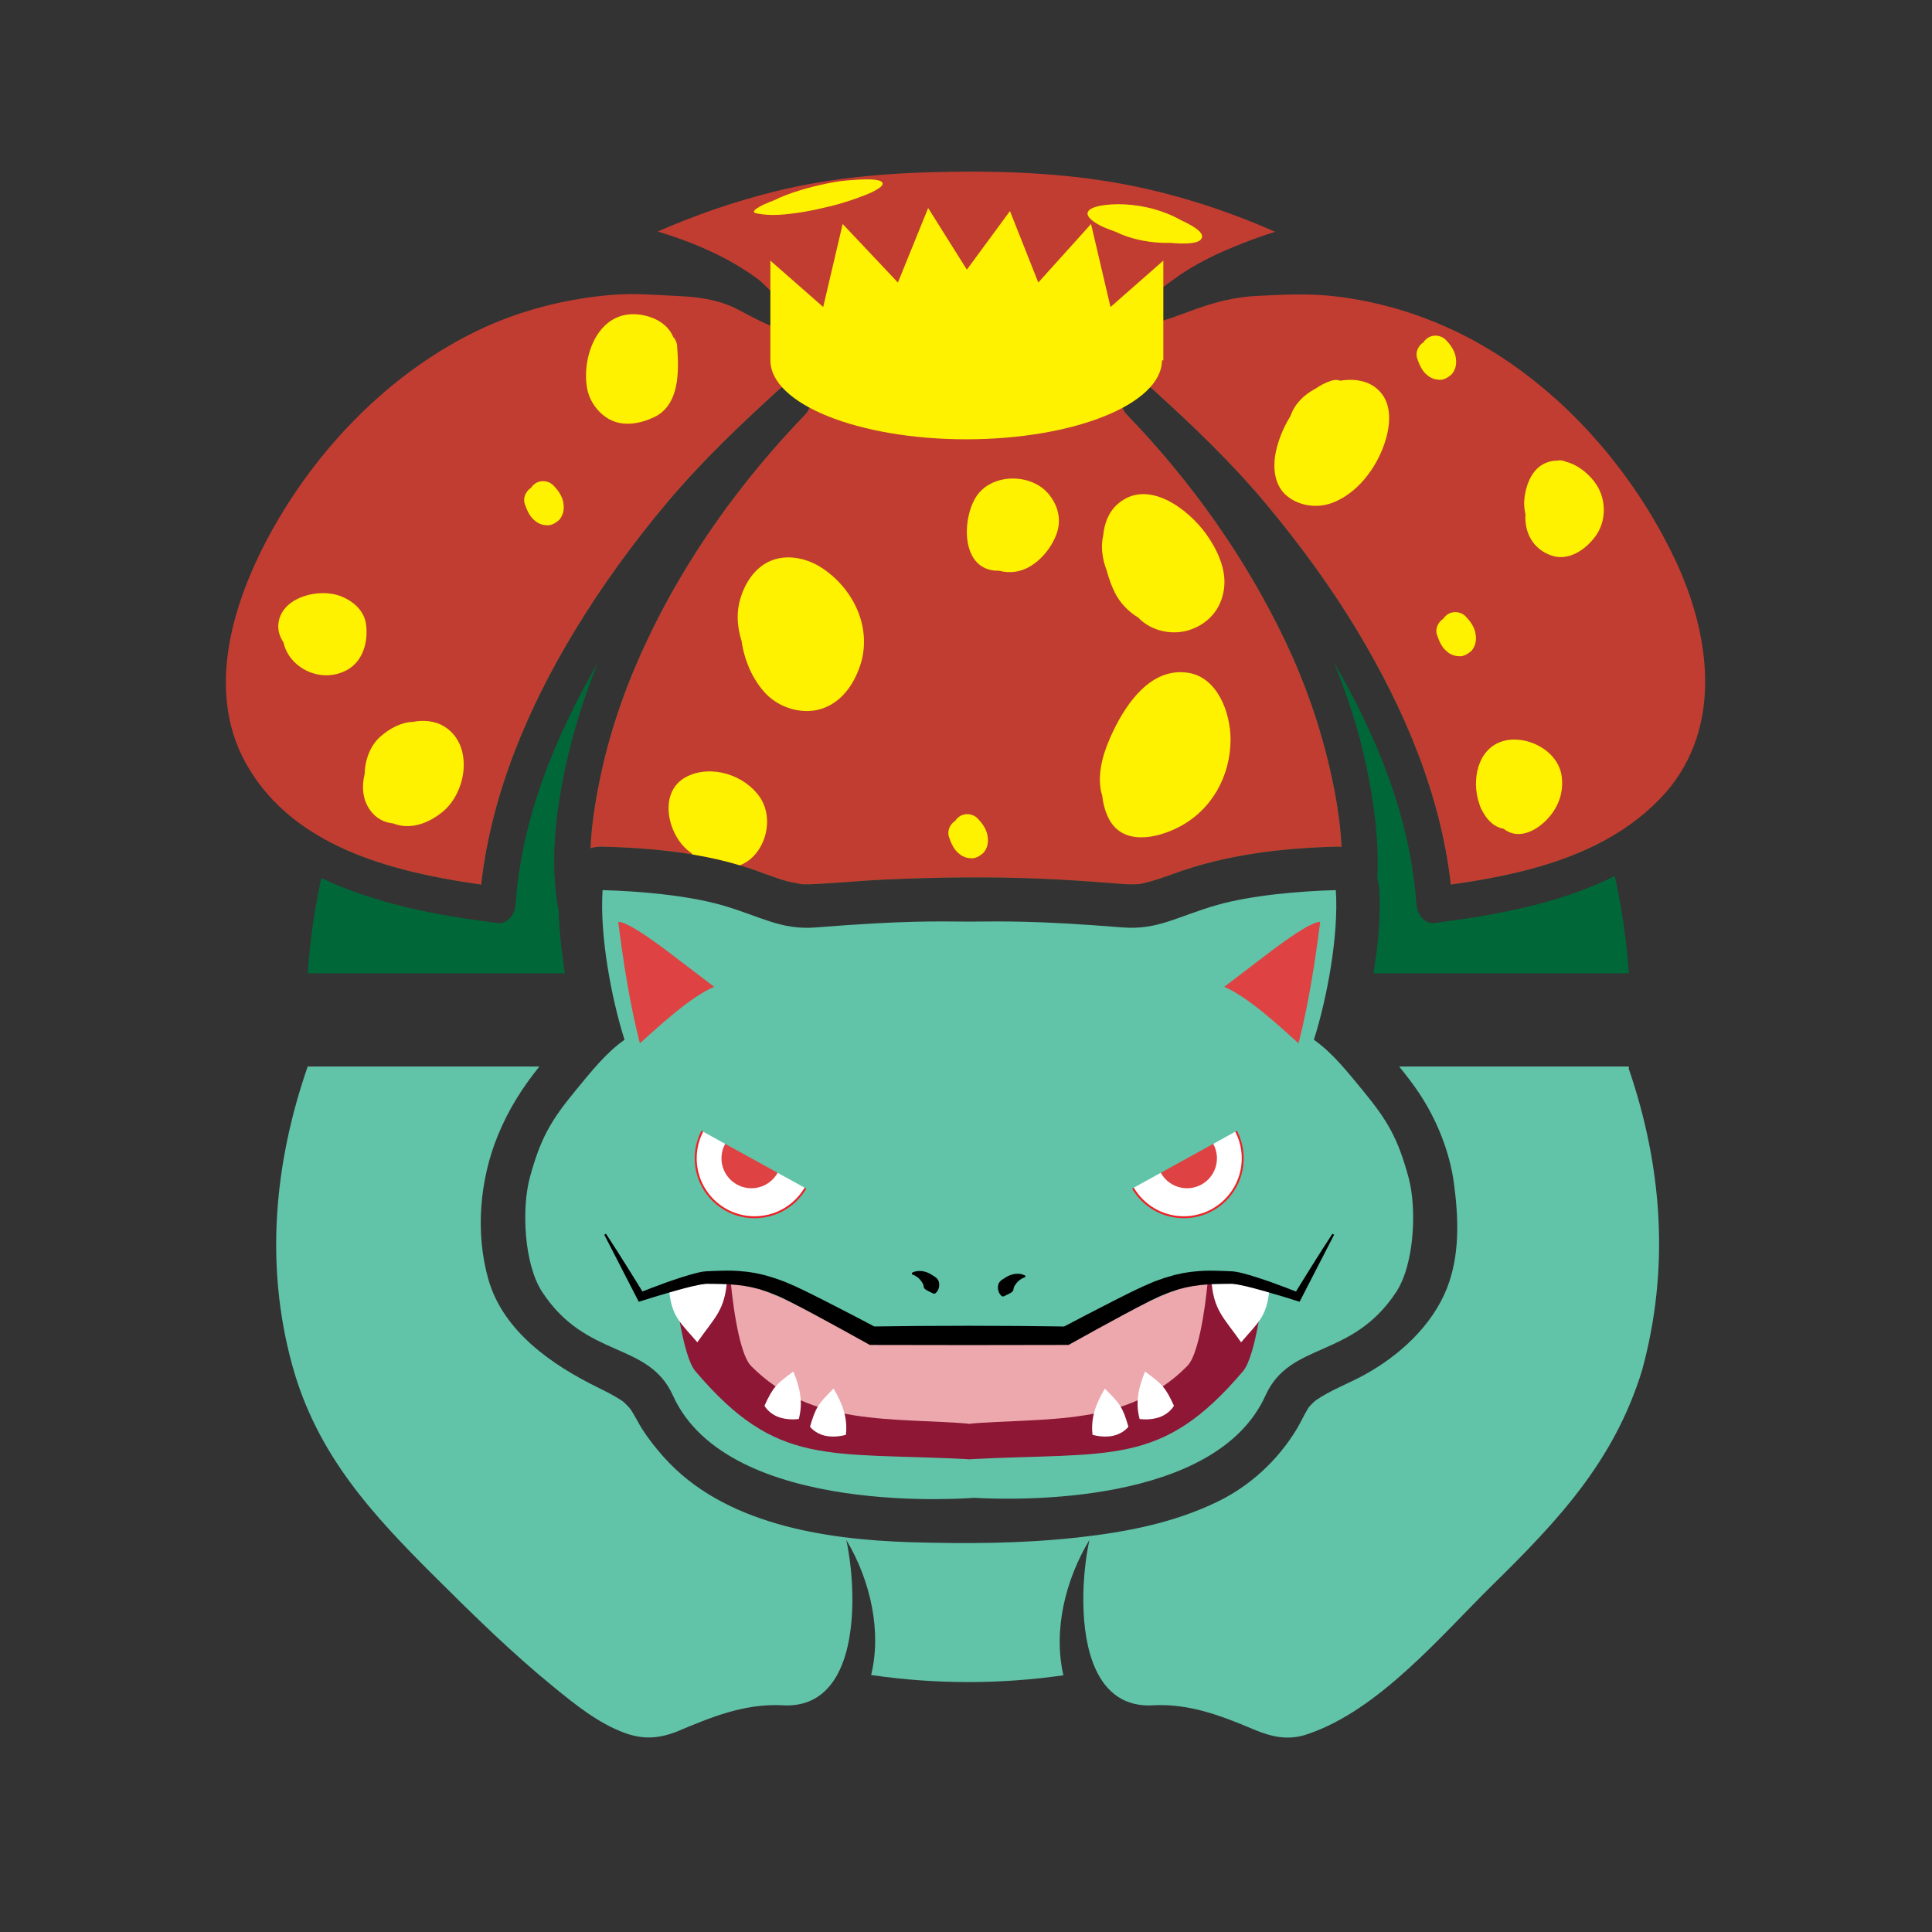 <?xml version="1.0" encoding="utf-8"?>
<!-- Generator: Adobe Illustrator 16.0.0, SVG Export Plug-In . SVG Version: 6.00 Build 0)  -->
<!DOCTYPE svg PUBLIC "-//W3C//DTD SVG 1.1//EN" "http://www.w3.org/Graphics/SVG/1.1/DTD/svg11.dtd">
<svg version="1.1" id="Layer_1" xmlns="http://www.w3.org/2000/svg" xmlns:xlink="http://www.w3.org/1999/xlink" x="0px" y="0px"
	 width="1000px" height="1000px" viewBox="0 0 1000 1000" enable-background="new 0 0 1000 1000" xml:space="preserve">
<rect x="0" y="0" width="1000" height="1000" fill="#333333" stroke="none"/>
<path fill="#61C3A8" d="M843.08,552.03c-0.011,0.17-0.021,0.33-0.041,0.5c0,0.05,0,0.108-0.01,0.16c0,0.118-0.011,0.22-0.029,0.34
	c-0.11-0.33-0.221-0.67-0.341-1H843.08z"/>
<path fill="#61C3A8" d="M843,553.04c0,0,0,0,0-0.01c-0.11-0.33-0.221-0.67-0.341-1H724.21c3.699,4.56,7.29,9.21,10.529,14.09
	c8.91,13.438,15.591,30.01,17.771,46.05c2.45,18.021,3.229,37.53-3.641,54.78c-7.71,19.33-24.521,34.67-42.55,44.608
	c-8.351,4.602-17.59,7.922-25.45,13.381c-0.779,0.699-1.569,1.409-2.289,2.181c-0.33,0.35-0.66,0.7-0.98,1.06
	c-0.01,0-0.01,0.012-0.01,0.021c-0.229,0.318-0.439,0.63-0.59,0.87c-2.181,3.56-3.841,7.398-6.021,10.96
	c-9.79,16-24.091,29.21-41.021,37.358c-22.801,10.972-47.181,15.63-72.17,18.41c-28.87,3.2-57.98,3.28-86.99,2.431
	c-44.08-1.431-96.5-9.301-127.49-44.329c-3.93-4.432-7.66-9.142-10.86-14.142c-2.109-3.31-3.8-6.91-5.97-10.2c0,0,0,0-0.01-0.01
	s-0.021-0.03-0.03-0.05c-0.439-0.54-0.899-1.1-1.21-1.42c-0.78-0.8-1.56-1.61-2.4-2.35c-0.18-0.16-0.39-0.33-0.619-0.521
	c-0.011,0-0.011,0-0.011,0c-0.29-0.2-0.579-0.39-0.87-0.58c-3.72-2.37-7.64-4.39-11.6-6.33c-23.89-11.7-49.21-29.068-56.93-56.02
	c-6.88-24.051-4.54-51.65,4.93-74.67c5.49-13.352,12.45-24.37,21.44-35.58H159.26c-17.32,49.93-22.16,102.738-8.11,154.199
	c12.761,46.729,41.5,77.619,74.65,110.609c19.62,19.521,39.45,38.97,60.92,56.46c11.13,9.07,23.09,18.76,36.71,23.69
	c9.479,3.43,17.439,2.949,26.859-0.69c17.69-7.479,34.73-14.51,54.311-13.68c-0.141,0.01-0.24,0.01-0.32,0.02
	c15.53,1.15,24.98-6.72,30.43-18.438c9.181-19.721,6.99-50.34,3.33-67.12c12.9,21.51,18.271,47.97,12.851,69.899
	c16.41,2.409,33.189,3.659,50.27,3.659c16.721,0,33.17-1.198,49.25-3.51c-5.42-23.64,1.189-49.6,13.47-70.05
	c-3.67,16.8-5.859,47.479,3.36,67.2c5.45,11.68,14.899,19.52,30.41,18.358c-0.08,0-0.181-0.01-0.33-0.02
	c18.46-0.79,34.68,5.38,51.41,12.46c9.648,4.08,18.47,6.02,28.5,2.36c36.688-12.5,68.858-51.052,95.289-77.052
	c34-33.38,62.989-64.18,77.421-111.12C864.26,656.82,860.53,604.13,843,553.04z M706.63,651.97c0.3-0.72,0.59-1.479,0.63-1.63
	C707.199,650.46,707.01,650.93,706.63,651.97z M400.25,740.15c-0.15-0.07-0.25-0.11-0.32-0.142
	C400,740.05,400.11,740.1,400.25,740.15z"/>
<path fill="#61C3A8" d="M843.03,552.69c0,0.118-0.011,0.22-0.029,0.34c-0.11-0.33-0.221-0.67-0.341-1
	C842.78,552.25,842.909,552.47,843.03,552.69z"/>
<path fill="#61C3A8" d="M843.039,552.53c0,0.05,0,0.108-0.01,0.16c0,0.118-0.011,0.22-0.029,0.34c-0.11-0.33-0.221-0.67-0.341-1
	C842.789,552.2,842.92,552.36,843.039,552.53z"/>
<path fill="#006838" d="M292.89,396.12c-5.36,24.58-8.45,50.87-3.68,75.8c0.24,10.66,1.58,21.311,3.17,31.86H159.26
	c1.17-16.8,3.54-33.271,7.05-49.311c23.41,11.17,49.91,17.261,74.65,21.011c5.5,0.829,11.01,1.56,16.52,2.279
	c5.311,0.69,9.061-4.8,9.37-9.37c2.99-44.51,20.38-86.959,42.6-125.3C302.49,360.28,296.84,377.99,292.89,396.12z"/>
<path fill="#006838" d="M831.08,434.69c-24.221,13.329-52.58,19.26-80.131,23.17c-5.279-46.9-24.351-91.41-48.569-131.601
	c-13.811-22.91-29.721-44.56-46.83-65.11c-18.04-21.68-38.101-40.77-58.939-59.69c-8.92-8.1-21.689,4.51-13.25,13.26
	c33.13,34.37,61.14,73.65,81.729,116.78c10.119,21.19,17.949,43.46,23.22,66.34c3,13.02,5.421,26.78,6.07,40.51
	c-0.96-0.109-1.95-0.149-2.96-0.119c-28.391,0.789-56.681,4.13-83.471,13.84c-5.431,1.96-10.84,3.89-16.47,5.18
	c-0.41,0.1-1.141,0.22-1.78,0.32c-0.76,0.06-1.529,0.09-2.3,0.13c-4.061,0.18-8.12-0.3-12.16-0.62
	c-11.891-0.92-23.79-1.73-35.71-2.24c-26.87-1.149-54.16-0.79-81.021,0.4c-13.16,0.59-26.3,1.96-39.471,2.47
	c-1.76,0.07-3.52,0-5.27-0.13c2.38,0.13-4.41-0.92-6-1.35c-5.73-1.551-11.271-3.78-16.84-5.761c-2.63-0.939-5.28-1.8-7.96-2.6
	c-7.99-2.4-16.16-4.22-24.431-5.59h-0.01c-15.42-2.58-31.16-3.62-46.63-4.05c-2.21-0.061-4.31,0.21-6.26,0.77
	c0.6-13.36,2.899-26.75,5.689-39.53c5.12-23.49,13.33-46.26,23.58-67.97c20.36-43.15,48.67-82.49,81.73-116.78
	c8.439-8.75-4.33-21.36-13.25-13.26c-20.42,18.54-40.03,37.24-57.84,58.36c-17.61,20.9-33.74,43.09-47.94,66.44
	c-24.319,40.03-43.3,84.76-48.56,131.601c-26.29-3.75-54.38-9.54-78.15-21.92c40.19-144.63,172.84-250.78,330.28-250.78
	C658.17,185.16,790.49,290.7,831.08,434.69z"/>
<path fill="#006838" d="M710.949,503.78c2.221-14.2,3.851-28.67,2.971-43.05c-0.12-2.03-0.479-4.03-1.061-5.94
	c1.09-19.08-1.591-38.44-5.41-57.04c-3.859-18.8-9.79-37.12-17.01-54.89c22.35,38.3,39.72,81.05,42.71,125.53
	c0.311,4.57,4.061,10.061,9.38,9.37c31.649-4.12,64.739-9.97,93.26-24.35c3.641,16.38,6.101,33.2,7.291,50.37H710.949
	L710.949,503.78z"/>
<g>
	<g>
		<path fill="#FFF200" d="M505.676,431.917c-1.498,4.894-1.498,10.458,0,15.351c1.299,4.24,5.096,5.89,9.227,5.238
			c4.883-0.769,9.887-3.234,12.322-7.74c2.195-4.06,2.031-9.237-0.539-13.104c-2.576-3.873-6.82-6.398-11.543-6.319
			c-5.016,0.084-10.559,3.562-12.734,8.125c-2.946,6.182-0.166,12.061,5.027,15.819c3.77,2.728,10.428,4.587,14.035,0.5
			c0.477-0.541,1.012-1.063,1.307-1.727c0.252-0.597,0.504-1.193,0.756-1.792c0.271-2.459,0.338-2.659,0.203-0.603
			c0.326-0.814,0.65-1.627,0.943-2.454c0.75-2.115,1.01-4.54,0.373-6.717c-2.217-7.563-10.433-6.729-16.41-5.271
			c-2.518,0.613-4.562,2.775-5.238,5.238c-0.969,3.522,0.709,6.427,3.447,8.47c2.938,2.194,5.758,3.942,9.467,4.434
			c3.457,0.458,6.164-2.671,7.232-5.506c2.178-5.782-2.396-10.829-7.513-12.635c-3.856-1.36-8.198,1.508-9.227,5.238
			c-1.141,4.152,1.387,7.867,5.238,9.227c-0.668-0.236-2.062-0.97-0.849-0.321c0.627,0.399,0.426,0.235-0.604-0.494
			c-1.211-1.544-1.715-3.211-1.513-5.001c2.41-1.835,4.82-3.671,7.232-5.506c0.959-0.042,1.855,0.17,2.688,0.634
			c-0.255-0.131-0.503-0.27-0.748-0.416c-0.558-0.319-1.091-0.679-1.621-1.034c-0.754-0.501-1.49-1.028-2.215-1.569
			c-0.599,4.568-1.195,9.139-1.791,13.708c0.686-0.167,1.372-0.327,2.063-0.475c0.383-0.079,0.769-0.149,1.154-0.213
			c-1.15,0.138-1.34,0.172-0.568,0.102c1.924-0.158-1.219-0.358-0.363-0.151c-2.637-0.639-4.387-3.23-4.497-5.828
			c0.049,1.169,0.396-2.172,0.102-0.9c-0.107,0.467-0.277,0.919-0.437,1.37c-0.588,1.655-1.055,2.867-1.284,4.684
			c0.342-1.263,0.682-2.524,1.022-3.786c1.472-2.177,3.383-3.291,5.738-3.339c-1.088,0.068,2.232,0.407,1.039,0.13
			c-0.295-0.069-0.582-0.181-0.867-0.286c2.252,0.837,1.08,0.45,0.533,0.158c-0.33-0.178-0.644-0.387-0.953-0.596
			c1.824,1.225,0.785,0.622,0.338,0.21c-0.434-0.398-1.137-1.471,0.209,0.392c-0.391-0.543-0.625-1.608,0.137,0.531
			c-0.186-0.763-0.149-0.437,0.104,0.979c-0.068,0.431-0.137,0.862-0.205,1.293c0.201-0.726,0.08-0.489-0.363,0.711
			c0.642-1.343-1.213,1.265-0.012,0.046c0.33-0.333,0.705-0.647,1.059-0.957c-1.571,1.373-0.745,0.589-0.221,0.289
			c1.229-0.703-1.787,0.63-0.494,0.229c1.297-0.403-2.041,0.16-0.723,0.062c0.631-0.046,1.846,0.213-0.773-0.186
			c0.197,0.036,0.392,0.082,0.582,0.138c1.226,0.326-1.823-0.874-0.696-0.306c1.444,0.727-1.359-1.422,0.102,0.081
			c0.871,0.896-1.152-1.632-0.461-0.595c0.326,0.492,0.779,1.649-0.232-0.759c0.111,0.267,0.185,0.546,0.254,0.826
			c0.313,1.229-0.178-2.12-0.133-0.853c0.045,1.265,0.392-2.094,0.144-0.839c-0.121,0.613-0.689,1.571,0.348-0.655
			c-0.246,0.525-1.041,1.438,0.453-0.436c-0.225,0.28-0.494,0.52-0.76,0.756c1.606-1.438,0.75-0.591,0.192-0.266
			c-1.375,0.806,1.699-0.603,0.086,0.003c-1.069,0.402-2.207,0.611-3.332,0.788c3.076,1.746,6.152,3.492,9.228,5.238
			c-0.205-0.671-0.375-1.336-0.521-2.022c0.306,1.445-0.059-1.317-0.063-1.666c-0.015-0.743,0.053-1.483,0.119-2.223
			c-0.134,1.484,0.369-1.155,0.465-1.466c1.197-3.908-1.383-8.166-5.238-9.227C510.877,425.571,506.872,428.011,505.676,431.917
			L505.676,431.917z"/>
	</g>
</g>
<g>
	<g>
		<path fill="#C23D31" d="M862.119,410.3c-9.069,10.16-19.59,18.11-31.039,24.391c-24.221,13.329-52.58,19.26-80.131,23.17
			c-5.279-46.9-24.351-91.41-48.569-131.601c-13.811-22.91-29.721-44.56-46.83-65.11c-18.04-21.68-38.101-40.77-58.939-59.69
			c-8.92-8.1-21.689,4.51-13.25,13.26c33.13,34.37,61.14,73.65,81.729,116.78c10.119,21.19,17.949,43.46,23.22,66.34
			c3,13.02,5.421,26.78,6.07,40.51c-0.96-0.109-1.95-0.149-2.96-0.119c-28.391,0.789-56.681,4.13-83.471,13.84
			c-5.431,1.96-10.84,3.89-16.47,5.18c-0.41,0.1-1.141,0.22-1.78,0.32c-0.76,0.06-1.529,0.09-2.3,0.13
			c-4.061,0.18-8.12-0.3-12.16-0.62c-11.891-0.92-23.79-1.73-35.71-2.24c-26.87-1.149-54.16-0.79-81.021,0.4
			c-13.16,0.59-26.3,1.96-39.471,2.47c-1.76,0.07-3.52,0-5.27-0.13c2.38,0.13-4.41-0.92-6-1.35c-5.73-1.551-11.271-3.78-16.84-5.761
			c-2.63-0.939-5.28-1.8-7.96-2.6c-7.99-2.4-16.16-4.22-24.431-5.59h-0.01c-15.42-2.58-31.16-3.62-46.63-4.05
			c-2.21-0.061-4.31,0.21-6.26,0.77c0.6-13.36,2.899-26.75,5.689-39.53c5.12-23.49,13.33-46.26,23.58-67.97
			c20.36-43.15,48.67-82.49,81.73-116.78c8.439-8.75-4.33-21.36-13.25-13.26c-20.42,18.54-40.03,37.24-57.84,58.36
			c-17.61,20.9-33.74,43.09-47.94,66.44c-24.319,40.03-43.3,84.76-48.56,131.601c-26.29-3.75-54.38-9.54-78.15-21.92
			c-17.68-9.19-32.97-22.03-43.35-40.36c-23.29-41.12-4.311-92.34,18.06-129.37c24.101-39.88,59.67-75.02,101.88-95.24
			c21.54-10.32,45.87-16.51,69.66-18.37c11.78-0.92,23.4,0.14,35.17,0.7c10.521,0.5,20.86,2.16,30.45,7.31
			c10.19,5.47,26.32,14,28.729,9.89c2.79-4.77-15.159-23.04-19.26-26.08c-15.1-11.17-33.3-19.03-51.8-24.59
			c19.7-8.63,40.04-15.65,60.98-20.82c30.06-7.43,60.869-9.72,91.76-10.12c31.109-0.4,62.53,1.13,93.069,7.34
			c25.36,5.16,50.08,13.32,73.761,23.74c-5.689,1.79-11.33,3.8-16.891,5.98c-12.351,4.86-24.649,10.54-35.359,18.47
			c-4.101,3.04-26.511,18.33-23.71,23.1c2.399,4.11,19.069-1.63,33.181-6.91c11.119-4.16,21.979-6.91,33.39-7.45
			c13.07-0.62,25.74-1.34,38.82,0.04c26.739,2.82,53.42,11.63,76.729,24.94c43.659,24.92,79.189,65.99,100.68,111.17
			C885.09,327.67,892.11,375.83,862.119,410.3z"/>
	</g>
	<path fill="#FFF200" d="M229.671,375.856c-4.655-2.782-10.53-3.28-16.069-2.199c-6.104,0.17-12.171,3.576-16.738,7.626
		c-5.325,4.722-7.984,12.219-8.119,19.363c-1.556,6.251-1.164,12.913,2.585,18.356c3.188,4.629,7.545,6.76,12.241,7.223
		c8.943,3.496,18.293-0.139,25.491-6.006C241.763,409.867,245.272,385.178,229.671,375.856z"/>
	<g>
		<path fill="#FFF200" d="M542.93,255.91c-8.67-10.703-27.961-11.117-36.58-0.312c-7.964,9.981-9.777,36.19,6.727,39.481
			c1.33,0.265,2.654,0.357,3.97,0.312c2.676,0.736,5.536,0.955,8.456,0.545c9.669-1.357,18.06-10.586,21.314-19.426
			C549.527,269.149,547.747,261.858,542.93,255.91z"/>
		<path fill="#FFF200" d="M614.616,348.175c-18.733-2.628-31.332,15.461-38.407,30.205c-4.4,9.168-8.063,19.586-6.554,29.878
			c0.181,1.234,0.482,2.4,0.863,3.512c0.408,3.939,1.377,7.779,3.086,11.356c7.084,14.828,25.043,10.938,36.678,4.899
			c16.935-8.789,26.621-26.353,26.65-45.224C636.956,369.098,630.262,350.37,614.616,348.175z"/>
	</g>
	<g>
		<path fill="#FFF200" d="M382.97,447.87c-7.99-2.4-16.16-4.22-24.431-5.59h-0.01c-0.32-0.311-0.64-0.62-0.95-0.94
			c-12.06-8.31-17.38-31.46-2.35-39.24c12.7-6.57,30-1.1,37.979,10.39C401.35,424.22,395.82,442.92,382.97,447.87z"/>
		<path fill="#FFF200" d="M179.541,346.823c8.531-4.618,11.147-14.976,9.885-23.893c-1.02-7.19-7.066-12.152-13.473-14.503
			c-10.58-3.883-28.634,0.164-31.558,12.63c-1.018,4.339,0.143,8.148,2.343,11.45C149.63,345.833,166.118,354.087,179.541,346.823z"
			/>
		<path fill="#FFF200" d="M396.41,359.048c7.272,7.624,19.501,11.152,29.524,7.587c9.786-3.479,15.899-12.298,19.147-21.767
			c6.687-19.505-3.119-40.061-19.681-50.916c-7.172-4.702-16.625-7.027-24.935-4.258c-9.783,3.26-15.646,12.904-17.862,22.516
			c-1.412,6.122-0.854,12.944,1.215,19.458C385.3,342.031,389.688,352,396.41,359.048z"/>
		<path fill="#FFF200" d="M808.309,401.718c-1.807-13.25-18.049-21.545-30.176-18.174c-13.314,3.702-16.695,20.229-12.443,32.509
			c0.371,1.355,0.922,2.627,1.633,3.789c0.832,1.582,1.806,3.048,2.926,4.337c2.462,2.829,5.195,4.302,8.003,4.777
			c7.327,5.768,16.206,1.522,22.102-4.443C806.504,418.285,809.49,410.361,808.309,401.718z"/>
		<path fill="#FFF200" d="M693.7,197.037c-1.305-0.479-2.844-0.541-4.569,0.003c-2.859,0.902-5.58,2.299-8.131,4.067
			c-6.134,3.201-10.941,8.01-13.054,14.236c-3.885,6.258-6.594,13.197-7.752,19.489c-1.426,7.745-0.465,16.67,6.043,21.962
			c6.435,5.233,15.734,6.369,23.433,3.444c14.485-5.503,25.043-21.122,28.395-35.822c1.496-6.559,1.598-14.492-2.553-20.165
			C710.322,197.159,701.954,195.765,693.7,197.037z"/>
		<path fill="#FFF200" d="M810.51,238.993c-1.369-0.66-2.947-0.914-4.615-0.577c-1.393,0.014-2.787,0.202-4.168,0.603
			c-8.293,2.405-11.686,10.995-12.658,18.747c-0.348,2.765-0.162,5.587,0.508,8.271c-0.629,9.635,3.9,18.218,13.459,21.504
			c8.994,3.092,17.851-3.191,22.844-10.075c5.587-7.699,5.582-18.679,0.47-26.535C822.895,245.626,816.967,240.65,810.51,238.993z"
			/>
		<path fill="#FFF200" d="M291.422,259.446c-0.696-3.1-2.811-5.995-4.989-8.211c-1.872-1.902-4.731-2.634-7.298-1.929
			c-1.799,0.495-3.288,1.667-4.27,3.177c-2.671,1.735-4.313,5.176-3.242,8.321c0.988,2.903,2.385,6.34,4.841,8.361
			c0.534,0.44,1.377,1.196,2.129,1.552c1.86,0.88,2.201,0.944,4.256,1.163c2.38,0.254,4.479-1.039,6.223-2.455
			c1.124-0.913,2.138-2.914,2.437-4.288C291.944,263.128,291.875,261.461,291.422,259.446z"/>
		<path fill="#FFF200" d="M763.581,327.236c-0.694-3.1-2.809-5.995-4.987-8.211c-1.873-1.902-4.732-2.634-7.299-1.929
			c-1.8,0.495-3.287,1.667-4.269,3.177c-2.672,1.735-4.313,5.176-3.244,8.321c0.99,2.903,2.386,6.34,4.842,8.361
			c0.533,0.44,1.378,1.196,2.13,1.552c1.858,0.88,2.2,0.944,4.256,1.163c2.379,0.254,4.479-1.039,6.223-2.455
			c1.123-0.913,2.137-2.914,2.436-4.288C764.104,330.918,764.034,329.251,763.581,327.236z"/>
		<path fill="#FFF200" d="M455.2,93.521c-2.645-1.007-9.829-0.748-17.138-0.087c-6.277,0.567-15.586,2.541-23.76,5.006
			c-5.73,1.728-10.376,3.547-13.339,5.121c-8.38,3.075-13.229,6.176-9.369,6.898c3.563,0.667,8.505,1.272,16.679,0.287
			c1.778-0.215,4.591-0.521,7.061-0.957c6.107-1.078,7.214-1.326,13.861-2.9c7.699-1.823,14.292-4.204,19.729-6.356
			c3.503-1.387,6.506-3.238,7.29-4.183C457.359,94.968,456.919,94.176,455.2,93.521z"/>
		<path fill="#FFF200" d="M510.977,431.806c-0.695-3.1-2.809-5.995-4.988-8.211c-1.873-1.901-4.731-2.634-7.298-1.929
			c-1.799,0.495-3.287,1.667-4.268,3.177c-2.673,1.735-4.314,5.176-3.244,8.321c0.989,2.903,2.385,6.34,4.842,8.361
			c0.533,0.439,1.377,1.195,2.129,1.552c1.859,0.88,2.201,0.944,4.255,1.163c2.379,0.254,4.479-1.039,6.224-2.455
			c1.122-0.913,2.137-2.914,2.436-4.288C511.497,435.488,511.43,433.821,510.977,431.806z"/>
		<path fill="#FFF200" d="M753.327,184.128c-0.694-3.1-2.809-5.995-4.987-8.211c-1.873-1.902-4.732-2.634-7.299-1.929
			c-1.8,0.495-3.287,1.667-4.269,3.177c-2.672,1.735-4.313,5.176-3.244,8.321c0.99,2.903,2.385,6.34,4.842,8.361
			c0.533,0.44,1.377,1.196,2.13,1.552c1.858,0.88,2.2,0.944,4.256,1.163c2.379,0.254,4.479-1.039,6.223-2.455
			c1.123-0.913,2.137-2.914,2.436-4.288C753.85,187.811,753.781,186.143,753.327,184.128z"/>
		<path fill="#FFF200" d="M348.431,174.376c-0.03-0.072-0.056-0.146-0.086-0.218c-3.103-7.146-10.895-10.704-18.184-11.415
			c-20.479-1.998-29.095,21.453-26.327,37.97c1.121,6.697,5.527,12.9,11.397,16.221c7.218,4.084,16.193,2.377,23.301-0.984
			c13.511-6.393,12.882-24.408,11.938-36.841C350.318,177.118,349.546,175.544,348.431,174.376z"/>
		<path fill="#FFF200" d="M577.116,119.83c1.91,0.943,4.072,1.842,6.49,2.657c7.359,2.482,15.553,3.458,22.063,3.208
			c6.862,0.653,13.436,0.537,15.618-1.474c3.229-2.969-2.491-6.82-10.147-10.316c-2.707-1.578-6.078-3.099-9.844-4.407
			c-10.439-3.626-21.232-4.366-28.947-3.427c-4.818,0.586-8.574,1.672-9.357,3.882c-0.76,2.145,2.854,5.203,8.156,7.584
			C573.002,118.369,575.012,119.13,577.116,119.83z"/>
	</g>
	<path fill="#FFF200" d="M602.133,134.907v51.57l-0.722,0.109c-0.149,22.541-45.448,40.791-101.33,40.791
		c-55.959,0-101.329-18.311-101.329-40.9v-51.57l27.05,23.75l0.279,0.25l0.101-0.41l9.979-42.561l28.587,30.305l15.666-38.574
		l20.026,31.907l22.308-30.333l14.666,37l27.308-30.305l10.051,42.9l0.021,0.07l0.049-0.04L602.133,134.907z"/>
</g>
<g>
	<path fill="none" d="M500.235,696.771c-0.391,0-0.781-0.011-1.18-0.021"/>
	<path fill="none" d="M501.404,696.752c-0.391,0.01-0.781,0.021-1.169,0.021"/>
	<path fill="none" stroke="#EC2227" stroke-miterlimit="10" d="M358.645,592.952c-0.13-0.2-0.189-0.36-0.189-0.49"/>
	<path fill="#61C3A8" d="M722.61,668.83c-22.939,34.84-54.841,25.26-67.609,53.5c-25.75,56.95-129.08,54.17-150.891,52.939
		c-0.4,0.011-127.01,10.73-155.79-52.939c-12.77-28.24-44.67-18.66-67.609-53.5c-9.69-14.71-10.69-43.79-6.47-59.32
		c5.479-20.16,10.75-29.398,23.749-45.148c7.471-9.052,15.71-19.552,25.271-26.17c-6.79-21.312-12.94-54.15-11.36-77.46
		c18.48,0.479,43.59,2.63,61.4,7.68c20.069,5.68,30.55,13.1,49.02,11.63c45.44-3.65,62.391-3.13,78.88-3.02h0.92
		c16.5-0.11,33.439-0.631,78.881,3.01c18.47,1.479,28.949-5.94,49.02-11.62c17.811-5.05,42.921-7.21,61.4-7.68
		c1.58,23.3-4.57,56.149-11.36,77.46c9.561,6.619,17.801,17.119,25.271,26.17c13,15.75,18.271,24.988,23.75,45.148
		C733.3,625.04,732.3,654.12,722.61,668.83z"/>
	<path fill="#DF4242" d="M683.331,477.101c-2.631,20.54-5.829,41.841-11.211,62.921c-10-9.021-26.237-24.08-38.448-29.25l25.6-19.5
		C664.172,487.761,677.732,477.44,683.331,477.101z"/>
	<path fill="#DF4242" d="M319.987,477.101c2.631,20.54,5.83,41.841,11.211,62.921c10-9.021,26.238-24.08,38.449-29.25l-25.6-19.5
		C339.147,487.761,325.587,477.44,319.987,477.101z"/>
	<g>
		<path fill="#8D1735" d="M503.084,755.351c-75.519-3.949-100.724,4.347-143.173-45.653c-6.735-7.936-10.514-42.002-10.514-42.002
			s8.765-3.352,14.986-3.331c15.11,0.04,23.396,0.353,37.416,6.333c9.274,3.956,47.334,25.167,47.334,25.167
			s47.291-2.296,53.64-2.296h-2.23c6.351,0,53.642,2.296,53.642,2.296s38.059-21.211,47.334-25.167
			c14.02-5.98,22.305-6.293,37.416-6.333c6.222-0.021,14.986,3.331,14.986,3.331s-3.777,34.066-10.515,42.002
			c-42.448,50-67.653,41.704-143.173,45.653H503.084z"/>
	</g>
	<g>
		<path fill="#ECA8AD" d="M503.084,737c-41.266-3.5-83.016,1.75-114.344-30c-7.311-7.409-10.422-42.637-10.422-42.637
			s12.271,1.931,15.313,3.006C408.663,672.681,424.569,682,424.569,682c9.275,3.956,25.899,13.215,25.899,13.215
			s45.957-1.646,52.306-1.646h-2.23c6.351,0,52.308,1.646,52.308,1.646s16.624-9.259,25.898-13.215c0,0,15.905-9.319,30.938-14.631
			c3.042-1.075,15.313-3.006,15.313-3.006s-3.11,35.228-10.422,42.637c-31.328,31.75-73.078,26.5-114.344,30H503.084L503.084,737z"
			/>
	</g>
	<g>
		<path fill="#FFFFFF" d="M626.972,662.277c1.153,16.073,6.269,19.395,15.421,32.494c8.732-10.239,13.301-13.129,14.581-26.994
			L626.972,662.277z"/>
		<path fill="#FFFFFF" d="M607.627,727.608c-4.354-9.464-5.885-11.053-14.963-17.724c-3.539,8.805-5.037,16.031-2.81,24.571
			c0,0,5.521,0.918,10.707-1.082C605.673,731.405,607.627,727.608,607.627,727.608z"/>
		<path fill="#FFFFFF" d="M584.063,738.46c-2.926-9.997-4.207-11.793-12.213-19.718c-4.788,8.192-7.325,15.124-6.368,23.896
			c0,0,5.326,1.715,10.75,0.493C581.575,741.931,584.063,738.46,584.063,738.46z"/>
		<path fill="#FFFFFF" d="M376.348,662.277c-1.153,16.073-6.27,19.395-15.421,32.494c-8.733-10.239-13.302-13.129-14.581-26.994
			L376.348,662.277z"/>
		<path fill="#FFFFFF" d="M395.692,727.608c4.354-9.464,5.884-11.053,14.962-17.724c3.54,8.805,5.038,16.031,2.811,24.571
			c0,0-5.521,0.918-10.707-1.082C397.646,731.405,395.692,727.608,395.692,727.608z"/>
		<path fill="#FFFFFF" d="M419.256,738.46c2.926-9.997,4.207-11.793,12.213-19.718c4.788,8.192,7.325,15.124,6.368,23.896
			c0,0-5.326,1.715-10.75,0.493C421.742,741.931,419.256,738.46,419.256,738.46z"/>
	</g>
	<g>
		<path fill="#FFFFFF" stroke="#EC2227" stroke-miterlimit="10" d="M643.223,599.537c0,16.84-13.65,30.5-30.5,30.5
			c-13.211,0-24.451-8.4-28.701-20.15c-1.16-3.229-1.799-6.72-1.799-10.35c0-16.84,13.66-30.5,30.5-30.5
			c13.879,0,25.588,9.27,29.279,21.95C642.803,593.697,643.223,596.567,643.223,599.537z"/>
		<circle fill="#DF4242" cx="614.391" cy="599.537" r="15.5"/>
		<path fill="#61C3A8" d="M649.889,579.957l-7.258,4.006l-11.741,6.481l-27.129,14.967l-14.524,8.013l-5.867,3.241
			c-3.031-5.062-4.925-10.899-5.313-17.188c-0.503-8.313,1.686-16.145,5.833-22.66l33.207-17.646
			C631.293,559.559,643.726,567.818,649.889,579.957z"/>
		<path fill="#FFFFFF" stroke="#EC2227" stroke-miterlimit="10" d="M360.097,599.537c0,16.84,13.649,30.5,30.5,30.5
			c13.211,0,24.451-8.4,28.701-20.15c1.159-3.229,1.799-6.72,1.799-10.35c0-16.84-13.66-30.5-30.5-30.5
			c-13.879,0-25.588,9.27-29.279,21.95C360.517,593.697,360.097,596.567,360.097,599.537z"/>
		<circle fill="#DF4242" cx="388.929" cy="599.537" r="15.5"/>
		<path fill="#61C3A8" d="M353.431,579.957l7.258,4.006l11.741,6.481l27.129,14.967l14.523,8.013l5.867,3.241
			c3.032-5.062,4.926-10.899,5.313-17.188c0.503-8.313-1.687-16.145-5.833-22.66l-33.207-17.646
			C372.026,559.559,359.594,567.818,353.431,579.957z"/>
	</g>
	<g>
		<path d="M313.661,638.609c1.787,2.684,3.516,5.396,5.255,8.104c1.754,2.702,3.466,5.425,5.158,8.157l5.105,8.184
			c1.72,2.719,3.347,5.485,5.021,8.229l-4.357-1.783c5.02-1.979,10.022-3.881,15.097-5.727c2.543-0.908,5.102-1.765,7.7-2.596
			c2.61-0.827,5.197-1.638,8.033-2.331c1.427-0.341,2.858-0.688,5.007-0.838l4.048-0.178c1.31-0.069,2.719-0.091,4.104-0.123
			c1.385-0.038,2.775-0.07,4.199-0.029c2.808,0.038,5.713,0.247,8.618,0.589c1.454,0.225,2.923,0.396,4.37,0.676l4.323,0.951
			l4.198,1.217c0.711,0.193,1.393,0.422,2.058,0.67l2.019,0.721l2.021,0.725l0.252,0.092l0.063,0.021l0.031,0.012l0.223,0.099
			l0.114,0.05l0.459,0.196l0.919,0.394c1.231,0.534,2.438,1.026,3.69,1.596c2.512,1.181,5.121,2.364,7.544,3.591l7.21,3.62
			c9.565,4.865,19.034,9.793,28.518,14.791l-4.195-1.091l25.596-0.288l25.596-0.09l25.596,0.099l12.798,0.143l6.397,0.07
			c2.134,0.029,4.268,0.032,6.399,0.091l-4.186,1.087c9.483-4.999,18.951-9.928,28.517-14.795l7.21-3.621
			c2.405-1.219,4.913-2.327,7.363-3.492c1.262-0.575,2.634-1.146,3.943-1.717l0.993-0.427l0.496-0.213l0.124-0.054l0.242-0.099
			l0.06-0.021l0.235-0.084l1.885-0.669l1.885-0.669l0.942-0.334l1.079-0.326l4.342-1.271l4.321-0.951
			c1.445-0.28,2.915-0.452,4.367-0.676c2.904-0.339,5.811-0.558,8.616-0.584c1.428-0.038,2.81-0.008,4.184,0.029
			c1.378,0.032,2.766,0.054,4.104,0.122l4.396,0.186c0.703,0.096,1.2,0.121,2.203,0.313c0.892,0.157,1.843,0.341,2.467,0.516
			c2.835,0.691,5.423,1.502,8.031,2.328c2.6,0.833,5.158,1.68,7.699,2.597c5.074,1.844,10.079,3.745,15.1,5.72l-4.34,1.776
			c1.67-2.744,3.302-5.51,5.021-8.229l5.101-8.187c1.691-2.733,3.403-5.456,5.154-8.158c1.738-2.709,3.465-5.424,5.25-8.107
			l0.887,0.461l-17.598,34.204l-0.258,0.502l-0.546-0.174c-5.071-1.605-10.17-3.153-15.283-4.627
			c-2.56-0.726-5.115-1.465-7.686-2.135c-2.566-0.673-5.146-1.333-7.728-1.832c-1.301-0.256-2.481-0.452-3.855-0.516l-3.941,0.033
			c-1.332,0.001-2.656,0.049-3.983,0.084c-1.326,0.028-2.651,0.067-3.97,0.169c-2.644,0.131-5.267,0.418-7.868,0.813
			c-1.291,0.25-2.595,0.441-3.876,0.736l-3.822,0.979l-3.737,1.229c-1.249,0.375-2.479,0.953-3.72,1.42l-1.856,0.739
			c-0.578,0.228-1.188,0.551-1.78,0.82c-1.19,0.571-2.389,1.116-3.574,1.71l-7.09,3.658l-7.052,3.75
			c-9.379,5.053-18.715,10.193-28.021,15.381l-0.209,0.116h-0.239l-51.19,0.079l-51.19-0.077h-0.24l-0.208-0.117
			c-9.307-5.187-18.643-10.329-28.021-15.381l-7.052-3.75l-7.069-3.647c-1.187-0.596-2.402-1.147-3.604-1.725
			c-0.595-0.271-1.22-0.603-1.79-0.824l-1.841-0.732c-1.235-0.465-2.438-1.032-3.699-1.413l-3.755-1.235l-3.823-0.979
			c-1.281-0.295-2.584-0.486-3.876-0.736c-2.601-0.396-5.224-0.683-7.868-0.813c-1.317-0.103-2.643-0.141-3.968-0.169
			c-1.325-0.035-2.647-0.083-3.981-0.084l-3.991-0.031c-1.221,0.056-2.521,0.255-3.81,0.514c-2.583,0.499-5.16,1.158-7.728,1.831
			c-2.57,0.671-5.126,1.408-7.686,2.137c-5.111,1.474-10.211,3.021-15.282,4.626l-0.547,0.175l-0.259-0.503l-17.596-34.205
			L313.661,638.609z"/>
	</g>
</g>
<g>
	<path d="M530.647,661.066c0,0-0.274,0.099-0.754,0.271c-0.253,0.077-0.525,0.199-0.779,0.351c-0.264,0.137-0.538,0.305-0.854,0.521
		c-0.313,0.183-0.621,0.431-0.923,0.699c-0.308,0.248-0.598,0.565-0.883,0.854c-0.544,0.655-1.039,1.347-1.453,2.057
		c-0.185,0.383-0.32,0.785-0.375,1.224c-0.087,0.409-0.109,0.819-0.295,1.099c-0.144,0.307-0.428,0.519-0.72,0.729
		c-0.291,0.212-0.636,0.401-0.973,0.594c-0.356,0.189-0.718,0.373-1.079,0.551c-0.399,0.193-0.747,0.362-1.033,0.501
		c-0.311,0.154-0.587,0.287-0.801,0.381c-0.214,0.096-0.328,0.146-0.328,0.146l-0.795-0.084c0,0-0.094-0.081-0.27-0.234
		c-0.175-0.155-0.396-0.389-0.634-0.699c-0.109-0.154-0.251-0.334-0.366-0.526c-0.096-0.194-0.198-0.405-0.31-0.63
		c-0.216-0.462-0.377-0.99-0.438-1.555c-0.096-0.578-0.079-1.187,0.024-1.811c0.073-0.639,0.325-1.248,0.677-1.819
		c0.396-0.545,0.922-1.022,1.54-1.406c0.588-0.408,1.238-0.742,1.803-1.132c0.608-0.351,1.181-0.716,1.821-0.961
		c0.604-0.292,1.271-0.449,1.875-0.612c0.639-0.11,1.217-0.257,1.804-0.254c0.574-0.026,1.104-0.021,1.594,0.046
		c0.471,0.028,0.935,0.143,1.325,0.243c0.188,0.05,0.365,0.097,0.529,0.141c0.146,0.058,0.27,0.124,0.386,0.177
		c0.461,0.219,0.724,0.344,0.724,0.344L530.647,661.066z"/>
</g>
<g>
	<path d="M471.977,658.824c0,0,0.263-0.125,0.724-0.344c0.117-0.054,0.239-0.119,0.386-0.178c0.164-0.044,0.341-0.091,0.529-0.141
		c0.392-0.102,0.854-0.214,1.325-0.243c0.489-0.065,1.02-0.072,1.594-0.046c0.587-0.003,1.165,0.144,1.804,0.254
		c0.604,0.163,1.271,0.321,1.875,0.613c0.642,0.245,1.214,0.609,1.822,0.96c0.563,0.39,1.213,0.724,1.803,1.132
		c0.617,0.384,1.146,0.862,1.54,1.407c0.352,0.57,0.604,1.181,0.677,1.818c0.104,0.624,0.12,1.231,0.024,1.811
		c-0.063,0.563-0.224,1.093-0.439,1.555c-0.11,0.226-0.214,0.437-0.31,0.63c-0.114,0.192-0.256,0.372-0.365,0.526
		c-0.239,0.312-0.459,0.544-0.635,0.7c-0.175,0.152-0.268,0.233-0.268,0.233l-0.796,0.084c0,0-0.114-0.052-0.328-0.146
		c-0.213-0.093-0.49-0.227-0.801-0.38c-0.287-0.14-0.634-0.309-1.033-0.501c-0.361-0.179-0.723-0.361-1.079-0.552
		c-0.337-0.191-0.683-0.382-0.973-0.594c-0.292-0.211-0.577-0.423-0.721-0.729c-0.185-0.279-0.207-0.689-0.295-1.1
		c-0.054-0.438-0.189-0.841-0.375-1.224c-0.414-0.71-0.908-1.4-1.452-2.056c-0.285-0.289-0.575-0.607-0.882-0.855
		c-0.302-0.269-0.611-0.517-0.924-0.699c-0.315-0.216-0.591-0.384-0.854-0.52c-0.253-0.151-0.527-0.273-0.779-0.352
		c-0.479-0.173-0.754-0.271-0.754-0.271L471.977,658.824z"/>
</g>
<path fill="#FFF200" d="M624.301,276.41c-9.396-13.056-30.394-29.008-45.771-15.537c-4.733,4.147-6.943,10.06-7.529,16.471
	c-1.381,5.55-0.396,12.154,1.782,17.806c1.099,4.181,2.561,8.078,4.13,11.313c2.681,5.524,7.035,10.038,12.184,13.173
	c6.918,7.266,18.355,9.555,27.682,6.057c9.988-3.748,16.082-11.927,16.924-22.481C634.457,293.754,629.663,283.863,624.301,276.41z"
	/>
</svg>
